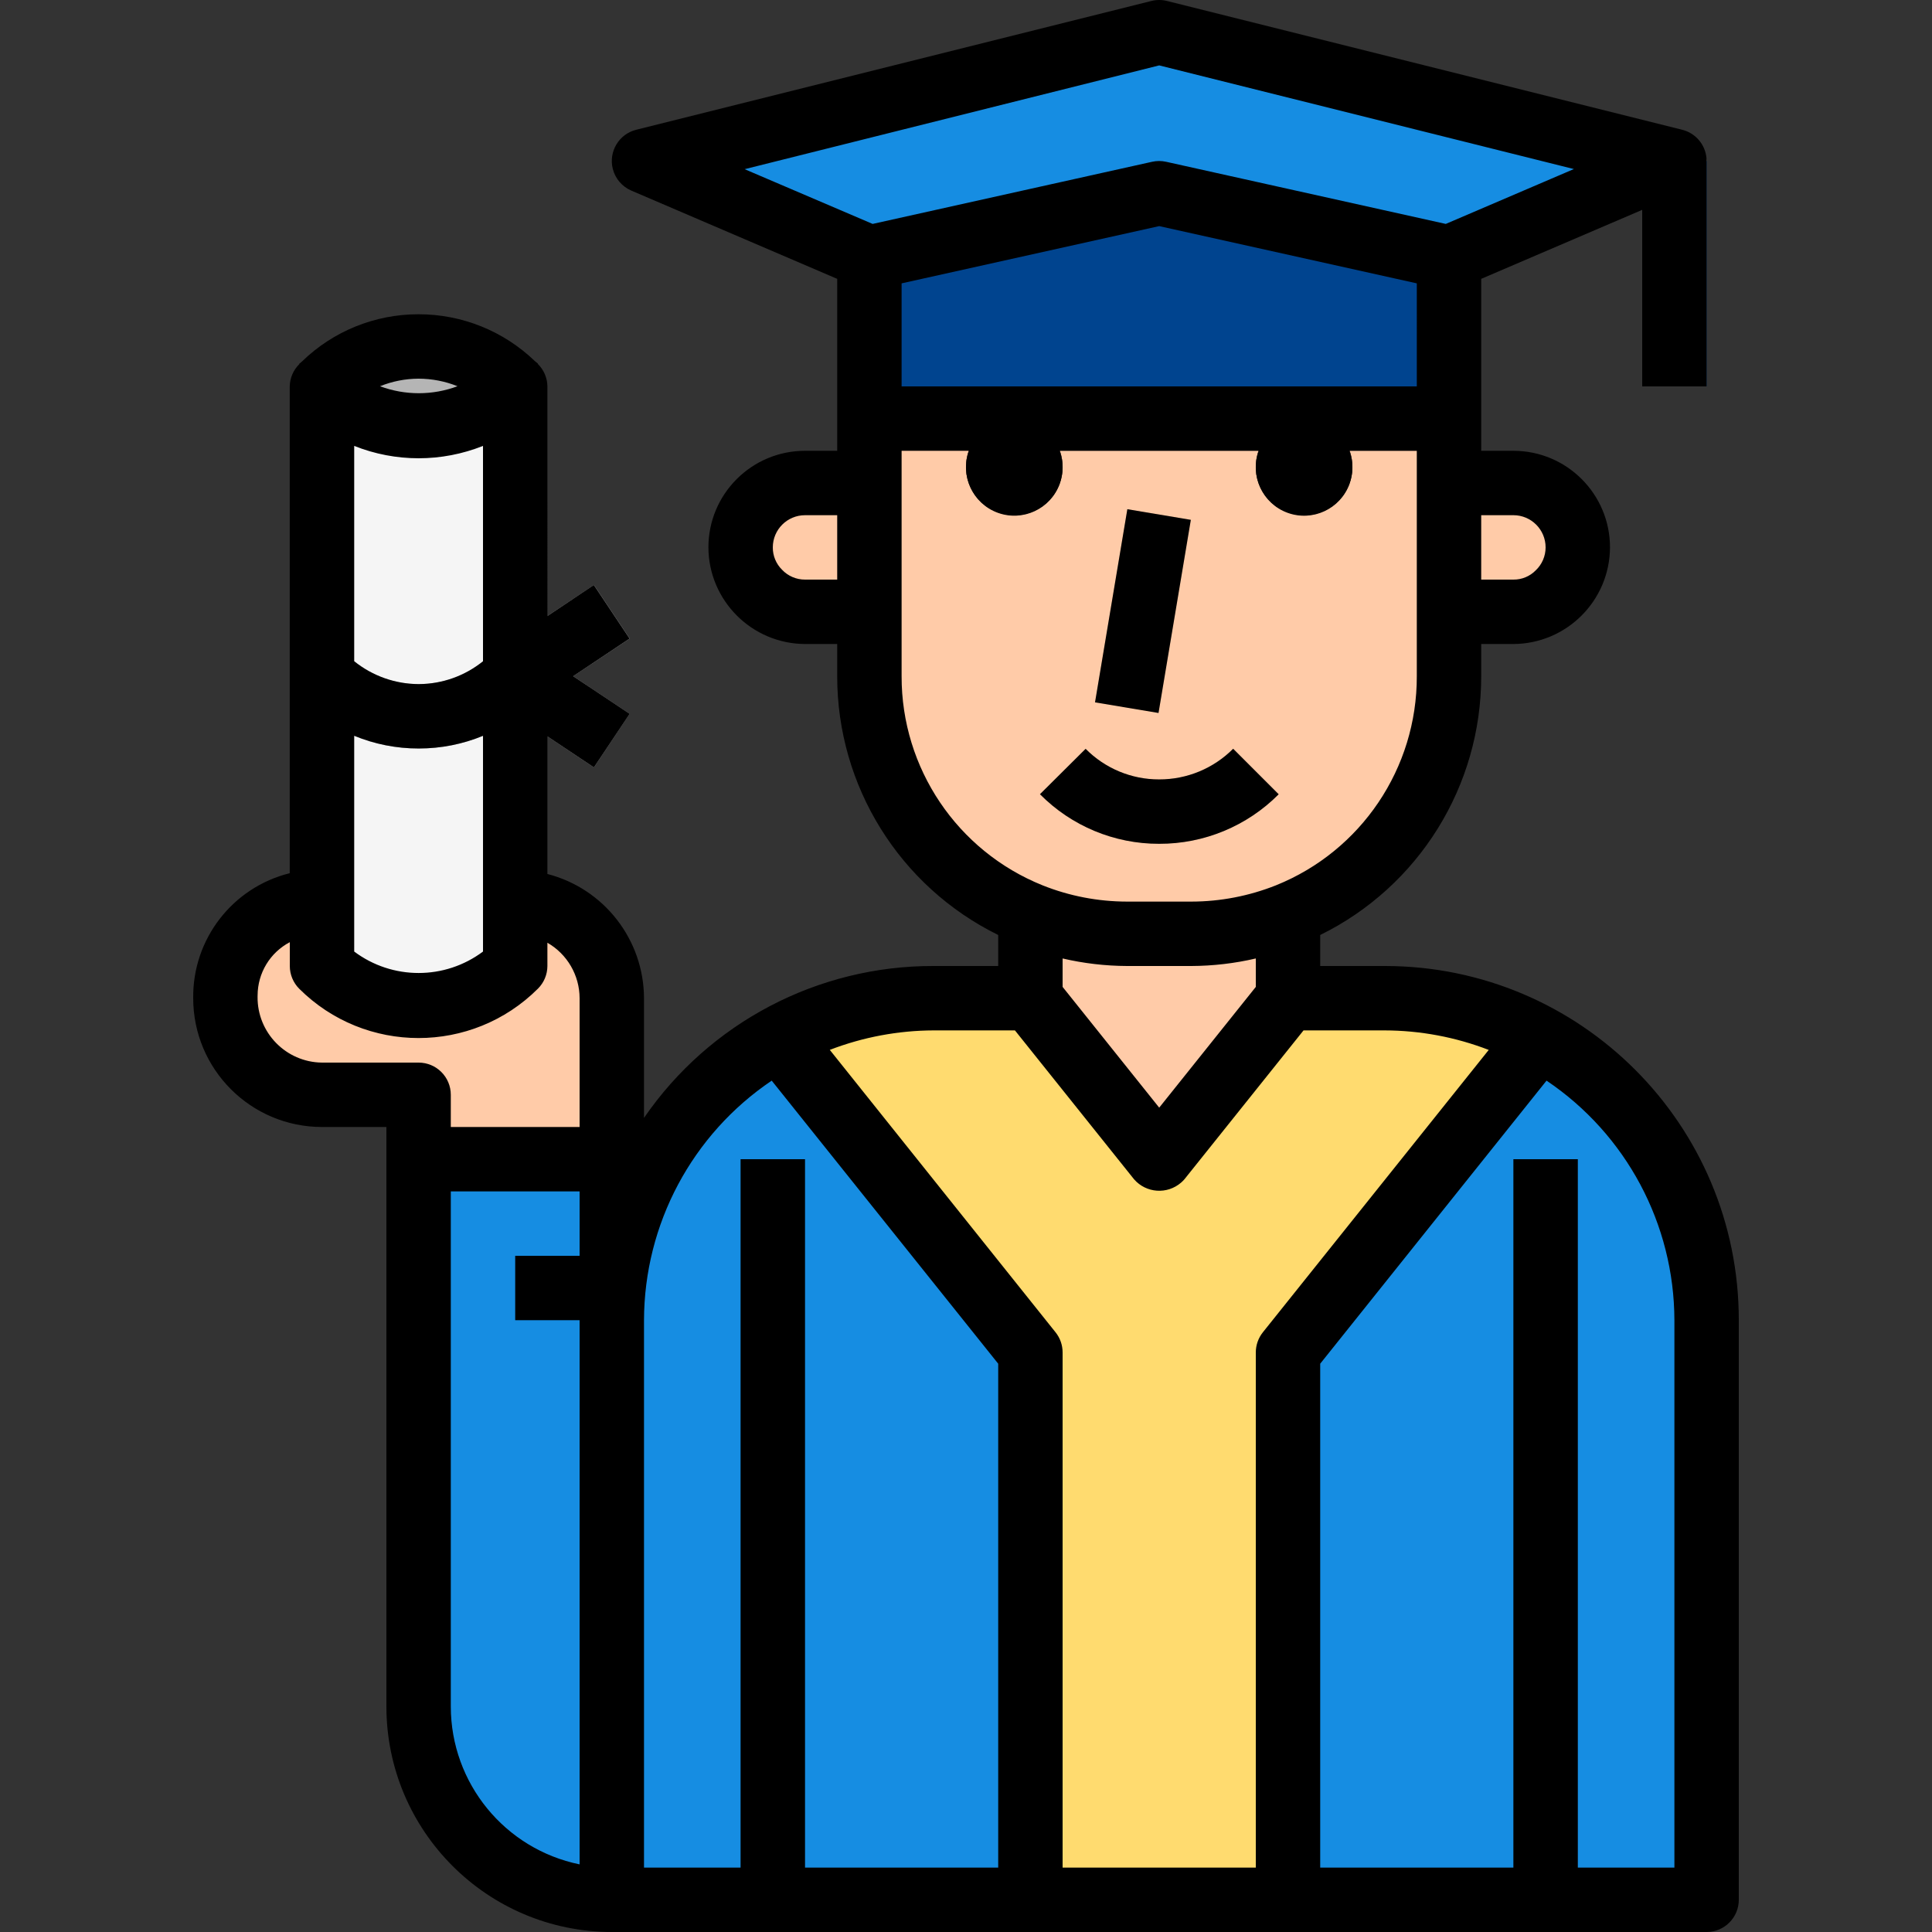 <?xml version="1.0" encoding="iso-8859-1"?>
<!-- Generator: Adobe Illustrator 19.0.0, SVG Export Plug-In . SVG Version: 6.00 Build 0)  -->
<svg version="1.1" id="Capa_1" xmlns="http://www.w3.org/2000/svg" xmlns:xlink="http://www.w3.org/1999/xlink" x="0px" y="0px"
	 viewBox="0 0 512 512" style="enable-background:new 0 0 512 512;" xml:space="preserve">
<rect x="0" y="0" width="512" height="512" fill="#333333" stroke="none"/>
<path style="fill:#B5B5B5;" d="M136.535,178.859v-76.8c-14.097-14.14-36.992-14.165-51.132-0.068
	c-0.026,0.026-0.043,0.043-0.068,0.068v76.8C99.483,164.753,122.386,164.753,136.535,178.859z"/>
<g>
	<path style="fill:#F5F5F5;" d="M136.535,102.4v76.8c-14.097,14.14-36.992,14.165-51.132,0.068
		c-0.026-0.026-0.043-0.043-0.068-0.068v-76.8C99.483,116.506,122.386,116.506,136.535,102.4z"/>
	<path style="fill:#F5F5F5;" d="M85.335,238.933V179.2c14.097,14.14,36.992,14.165,51.132,0.068
		c0.026-0.026,0.051-0.043,0.068-0.068V256c-14.148,14.106-37.052,14.106-51.2,0V238.933z"/>
</g>
<g>
	<path style="fill:#FFCBA8;" d="M273.068,264.533v-22.016c8.141,3.26,16.828,4.941,25.6,4.949h17.067
		c8.772-0.009,17.459-1.69,25.6-4.949v22.016L307.201,307.2L273.068,264.533z"/>
	<path style="fill:#FFCBA8;" d="M85.335,238.933V256c14.148,14.106,37.052,14.106,51.2,0v-17.067c14.14,0,25.6,11.46,25.6,25.6
		V307.2h-51.2v-17.067h-25.6c-14.14,0-25.6-11.46-25.6-25.6v-0.768c-0.017-13.696,11.068-24.815,24.764-24.832
		c0.026,0,0.043,0,0.068,0H85.335z"/>
	<path style="fill:#FFCBA8;" d="M401.068,128c9.412,0.026,17.041,7.654,17.067,17.067c-0.068,9.395-7.671,16.998-17.067,17.067
		h-17.067V128H401.068z"/>
	<path style="fill:#FFCBA8;" d="M384.001,110.933V179.2c-0.009,27.827-16.879,52.864-42.667,63.317
		c-8.141,3.26-16.828,4.941-25.6,4.949h-17.067c-8.772-0.009-17.459-1.69-25.6-4.949c-25.788-10.453-42.658-35.49-42.667-63.317
		v-68.267h38.4c-7.066,0-12.8,5.734-12.8,12.8s5.734,12.8,12.8,12.8c7.066,0,12.8-5.734,12.8-12.8s-5.734-12.8-12.8-12.8h76.8
		c-7.066,0-12.8,5.734-12.8,12.8s5.734,12.8,12.8,12.8s12.8-5.734,12.8-12.8s-5.734-12.8-12.8-12.8H384.001z"/>
	<path style="fill:#FFCBA8;" d="M230.401,128v34.133h-17.067c-9.395-0.068-16.998-7.671-17.067-17.067
		c0.026-9.412,7.654-17.041,17.067-17.067H230.401z"/>
</g>
<polygon style="fill:#168DE2;" points="443.735,42.667 384.001,68.267 307.201,51.2 230.401,68.267 170.668,42.667 307.201,8.533 
	"/>
<polygon style="fill:#00448F;" points="384.001,68.267 384.001,110.933 345.601,110.933 268.801,110.933 230.401,110.933 
	230.401,68.267 307.201,51.2 "/>
<path style="fill:#FFDB6F;" d="M407.98,275.029L341.335,358.4v145.067h-68.267V358.4l-66.645-83.371
	c12.587-6.886,26.701-10.496,41.045-10.496h25.6l34.133,42.667l34.133-42.667h25.6C381.279,264.533,395.393,268.143,407.98,275.029z
	"/>
<g>
	<path style="fill:#168DE2;" d="M162.135,341.333v162.133c-28.279,0-51.2-22.921-51.2-51.2V307.2h51.2V341.333z"/>
	<path style="fill:#168DE2;" d="M204.801,503.467h-42.667v-153.6c-0.009-31.164,16.973-59.853,44.288-74.837l66.645,83.371v145.067
		H204.801z"/>
	<path style="fill:#168DE2;" d="M409.601,503.467h-68.267V358.4l66.645-83.371c27.315,14.985,44.297,43.674,44.288,74.837v153.6
		H409.601z"/>
</g>
<g>
	<circle style="fill:#603C2F;" cx="345.601" cy="123.733" r="12.8"/>
	<circle style="fill:#603C2F;" cx="268.801" cy="123.733" r="12.8"/>
</g>
<g>
	<rect x="196.268" y="307.2" style="fill:#1378BF;" width="17.067" height="196.267"/>
	<rect x="401.068" y="307.2" style="fill:#1378BF;" width="17.067" height="196.267"/>
</g>
<rect x="276.997" y="153.587" transform="matrix(-0.165 0.986 -0.986 -0.165 512.726 -110.015)" style="fill:#EBB691;" width="51.91" height="17.067"/>
<rect x="435.201" y="42.667" style="fill:#00448F;" width="17.067" height="59.733"/>
<g>
	<path style="fill:#B5B5B5;" d="M110.935,198.357c-11.887,0.034-23.287-4.693-31.667-13.124l12.066-12.066
		c5.197,5.222,12.262,8.149,19.627,8.124h0.043c7.313,0.017,14.327-2.901,19.473-8.107l12.1,12.032
		c-8.337,8.431-19.712,13.167-31.573,13.141L110.935,198.357L110.935,198.357z"/>
	<path style="fill:#B5B5B5;" d="M157.399,203.366l-25.6-17.067c-3.925-2.611-4.983-7.91-2.364-11.836
		c0.623-0.939,1.425-1.741,2.364-2.364l25.6-17.067l9.472,14.199l-14.976,9.967l14.95,9.967L157.399,203.366z"/>
</g>
<path style="fill:#EBB691;" d="M307.201,223.616h-0.068c-11.861,0.026-23.236-4.71-31.573-13.141l12.1-12.032
	c5.146,5.205,12.16,8.124,19.473,8.107l0,0c7.364,0.026,14.43-2.901,19.627-8.124l12.066,12.066
	C330.455,218.914,319.071,223.633,307.201,223.616z"/>
<rect x="276.997" y="153.587" transform="matrix(-0.165 0.986 -0.986 -0.165 512.726 -110.015)" width="51.91" height="17.067"/>
<path d="M102.401,298.667v153.6c0.034,32.973,26.761,59.699,59.733,59.733h290.133c4.71,0,8.533-3.823,8.533-8.533v-153.6
	c0.026-51.814-41.95-93.841-93.764-93.867c-0.034,0-0.068,0-0.102,0h-17.067v-8.218c26.138-12.851,42.684-39.458,42.667-68.582
	v-8.533h8.533c14.106-0.068,25.532-11.494,25.6-25.6c0-14.14-11.46-25.6-25.6-25.6h-8.533V73.899l42.667-18.287V102.4h17.067V42.667
	h-0.077c0-0.23,0.068-0.452,0.051-0.683c-0.29-3.652-2.884-6.707-6.443-7.595L309.266,0.256c-1.357-0.341-2.773-0.341-4.13,0
	L168.603,34.389c-4.574,1.143-7.356,5.777-6.212,10.351c0.649,2.586,2.466,4.719,4.915,5.769l54.562,23.39v45.568h-8.533
	c-14.14,0-25.6,11.46-25.6,25.6c0.068,14.106,11.494,25.532,25.6,25.6h8.533v8.533c-0.017,29.124,16.529,55.723,42.667,68.582V256
	h-17.067c-30.677-0.102-59.426,14.959-76.8,40.252v-31.718c-0.06-15.514-10.573-29.039-25.6-32.922v-36.463l12.331,8.218
	l9.472-14.199l-14.976-9.967l14.95-9.967l-9.472-14.199l-12.305,8.226V102.4c-0.026-2.253-0.947-4.403-2.56-5.973l0.06-0.06
	c-0.128-0.128-0.29-0.222-0.427-0.35c-0.137-0.128-0.273-0.239-0.427-0.35c-8.269-7.953-19.302-12.39-30.78-12.382h-0.102
	c-11.469,0-22.485,4.463-30.72,12.433l-0.41,0.367c-0.128,0.128-0.29,0.213-0.418,0.341l0.06,0.051
	c-1.613,1.57-2.534,3.721-2.56,5.973v128.956c-15.181,3.763-25.779,17.485-25.583,33.126c0,18.85,15.283,34.133,34.133,34.133
	H102.401z M153.601,494.08c-19.857-4.079-34.108-21.547-34.133-41.813V315.733h34.133V332.8h-17.067v17.067h17.067V494.08z
	 M443.735,349.867v145.067h-25.6V307.2h-17.067v187.733h-51.2V361.395l59.981-75.017
	C430.986,300.604,443.675,324.395,443.735,349.867z M281.601,254.003c5.598,1.306,11.324,1.971,17.067,1.997h17.067
	c5.743-0.026,11.469-0.691,17.067-1.997v7.535l-25.6,32l-25.6-32V254.003z M401.068,136.533c4.71,0,8.533,3.823,8.533,8.533
	c0,2.295-0.939,4.497-2.611,6.076c-1.553,1.596-3.695,2.483-5.922,2.458h-8.533v-17.067H401.068z M238.935,102.4V75.093
	l68.267-15.172l68.267,15.172V102.4H238.935z M307.201,17.331L417.094,44.8l-33.946,14.541l-74.121-16.469
	c-1.22-0.273-2.483-0.273-3.703,0l-74.069,16.469l-33.92-14.507L307.201,17.331z M213.335,153.6
	c-2.304,0.009-4.506-0.939-6.084-2.611c-1.579-1.562-2.466-3.695-2.449-5.922c0-4.71,3.823-8.533,8.533-8.533h8.533V153.6H213.335z
	 M238.935,179.2v-59.733h17.843c-2.423,6.639,0.99,13.986,7.629,16.418c6.639,2.423,13.986-0.99,16.418-7.629
	c1.033-2.833,1.033-5.948,0-8.781h52.753c-2.423,6.639,0.99,13.986,7.629,16.418c6.639,2.423,13.986-0.99,16.418-7.629
	c1.033-2.833,1.033-5.948,0-8.781h17.843v59.733c0.06,24.346-14.711,46.285-37.291,55.39c-7.134,2.842-14.754,4.318-22.443,4.326
	h-17.067c-7.671-0.009-15.266-1.468-22.391-4.318C253.672,225.519,238.883,203.571,238.935,179.2z M268.972,273.067l31.573,39.467
	c3.209,3.678,8.789,4.062,12.476,0.853c0.307-0.264,0.589-0.555,0.853-0.853l31.573-39.467h21.487
	c9.438,0.017,18.79,1.775,27.597,5.171l-59.861,74.837c-1.203,1.51-1.869,3.388-1.869,5.325v136.533h-51.2V358.4
	c0-1.937-0.657-3.814-1.869-5.325l-59.827-74.846c8.798-3.388,18.142-5.137,27.563-5.163H268.972z M204.511,286.379l60.023,75.017
	v133.538h-51.2V307.2h-17.067v187.733h-25.6V349.867C170.728,324.403,183.4,300.621,204.511,286.379z M93.868,247.467v-52.48
	c5.41,2.227,11.213,3.379,17.067,3.371h0.068c5.828,0,11.605-1.135,16.998-3.362v57.173c-10.112,7.578-24.021,7.578-34.133,0
	V247.467z M128.001,175.232c-4.813,3.891-10.803,6.025-16.99,6.059h-0.077c-6.212-0.026-12.228-2.167-17.067-6.067V118.17
	c10.957,4.369,23.177,4.369,34.133,0V175.232z M110.858,100.352h0.077c3.533,0.009,7.031,0.683,10.308,2.005
	c-6.622,2.466-13.909,2.466-20.531,0C103.937,101.052,107.385,100.369,110.858,100.352z M68.268,263.765
	c0.026-5.914,3.302-11.324,8.533-14.08v6.34c0.009,2.236,0.896,4.386,2.466,5.973c17.485,17.459,45.815,17.459,63.3,0
	c1.596-1.596,2.492-3.746,2.5-5.999v-6.161c5.265,3.021,8.516,8.627,8.533,14.694v34.133h-34.133v-8.533
	c0-4.71-3.823-8.533-8.533-8.533h-25.6c-9.532-0.102-17.178-7.919-17.075-17.451C68.259,264.021,68.268,263.893,68.268,263.765z"/>
<path d="M307.201,223.616c11.887,0.034,23.287-4.693,31.667-13.124l-12.066-12.066c-5.197,5.222-12.262,8.149-19.627,8.124l0,0
	c-7.313,0.017-14.327-2.901-19.473-8.107l-12.1,12.032c8.337,8.431,19.712,13.167,31.573,13.141L307.201,223.616z"/>
<g>
</g>
<g>
</g>
<g>
</g>
<g>
</g>
<g>
</g>
<g>
</g>
<g>
</g>
<g>
</g>
<g>
</g>
<g>
</g>
<g>
</g>
<g>
</g>
<g>
</g>
<g>
</g>
<g>
</g>
</svg>
